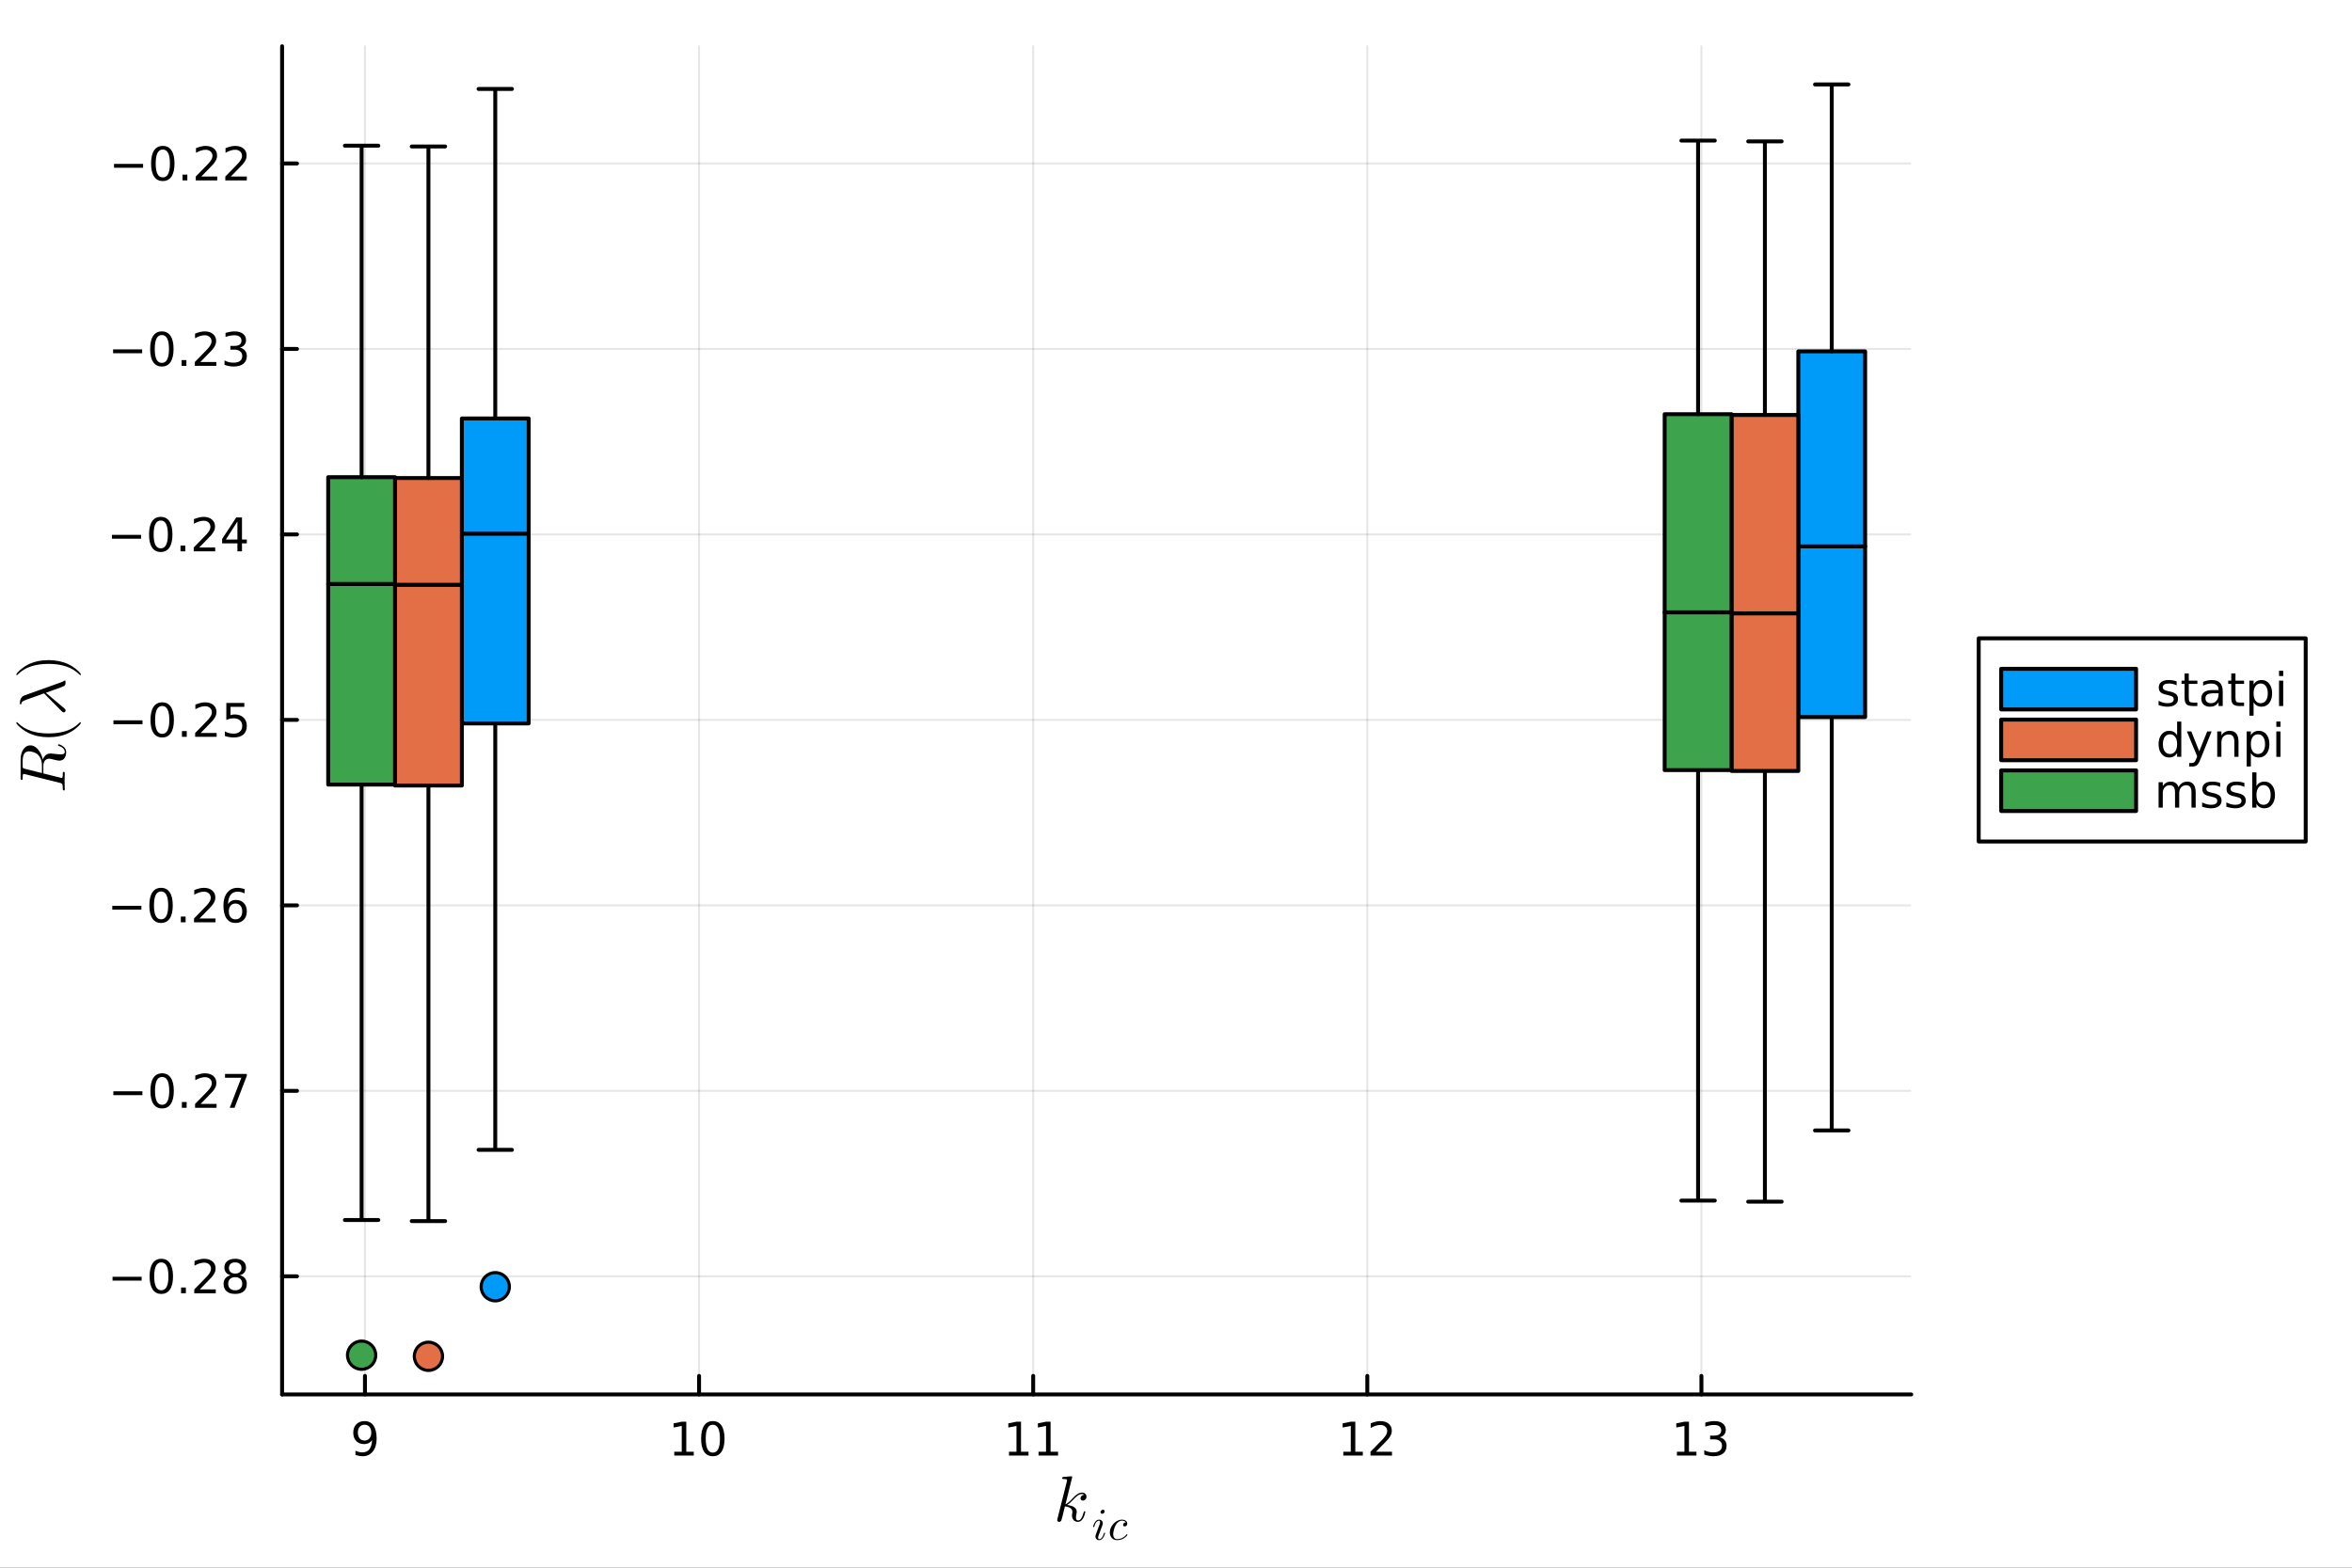 <?xml version="1.0" encoding="utf-8"?>
<svg xmlns="http://www.w3.org/2000/svg" xmlns:xlink="http://www.w3.org/1999/xlink" width="600" height="400" viewBox="0 0 2400 1600">
<rect x="0" y="0" width="2400" height="1600" fill="#333333" stroke="none"/>
<defs>
  <clipPath id="clip260">
    <rect x="0" y="0" width="2400" height="1600"/>
  </clipPath>
</defs>
<path clip-path="url(#clip260)" d="M0 1600 L2400 1600 L2400 0 L0 0  Z" fill="#ffffff" fill-rule="evenodd" fill-opacity="1"/>
<defs>
  <clipPath id="clip261">
    <rect x="480" y="0" width="1681" height="1600"/>
  </clipPath>
</defs>
<path clip-path="url(#clip260)" d="M287.852 1423.18 L1950.26 1423.18 L1950.26 47.244 L287.852 47.244  Z" fill="#ffffff" fill-rule="evenodd" fill-opacity="1"/>
<defs>
  <clipPath id="clip262">
    <rect x="287" y="47" width="1663" height="1377"/>
  </clipPath>
</defs>
<polyline clip-path="url(#clip262)" style="stroke:#000000; stroke-linecap:round; stroke-linejoin:round; stroke-width:2; stroke-opacity:0.1; fill:none" points="372.404,1423.18 372.404,47.244 "/>
<polyline clip-path="url(#clip262)" style="stroke:#000000; stroke-linecap:round; stroke-linejoin:round; stroke-width:2; stroke-opacity:0.1; fill:none" points="713.341,1423.18 713.341,47.244 "/>
<polyline clip-path="url(#clip262)" style="stroke:#000000; stroke-linecap:round; stroke-linejoin:round; stroke-width:2; stroke-opacity:0.1; fill:none" points="1054.28,1423.18 1054.28,47.244 "/>
<polyline clip-path="url(#clip262)" style="stroke:#000000; stroke-linecap:round; stroke-linejoin:round; stroke-width:2; stroke-opacity:0.1; fill:none" points="1395.21,1423.18 1395.21,47.244 "/>
<polyline clip-path="url(#clip262)" style="stroke:#000000; stroke-linecap:round; stroke-linejoin:round; stroke-width:2; stroke-opacity:0.1; fill:none" points="1736.15,1423.18 1736.15,47.244 "/>
<polyline clip-path="url(#clip260)" style="stroke:#000000; stroke-linecap:round; stroke-linejoin:round; stroke-width:4; stroke-opacity:1; fill:none" points="287.852,1423.18 1950.26,1423.18 "/>
<polyline clip-path="url(#clip260)" style="stroke:#000000; stroke-linecap:round; stroke-linejoin:round; stroke-width:4; stroke-opacity:1; fill:none" points="372.404,1423.18 372.404,1404.28 "/>
<polyline clip-path="url(#clip260)" style="stroke:#000000; stroke-linecap:round; stroke-linejoin:round; stroke-width:4; stroke-opacity:1; fill:none" points="713.341,1423.18 713.341,1404.28 "/>
<polyline clip-path="url(#clip260)" style="stroke:#000000; stroke-linecap:round; stroke-linejoin:round; stroke-width:4; stroke-opacity:1; fill:none" points="1054.28,1423.18 1054.28,1404.28 "/>
<polyline clip-path="url(#clip260)" style="stroke:#000000; stroke-linecap:round; stroke-linejoin:round; stroke-width:4; stroke-opacity:1; fill:none" points="1395.21,1423.18 1395.21,1404.28 "/>
<polyline clip-path="url(#clip260)" style="stroke:#000000; stroke-linecap:round; stroke-linejoin:round; stroke-width:4; stroke-opacity:1; fill:none" points="1736.15,1423.18 1736.15,1404.28 "/>
<path clip-path="url(#clip260)" d="M362.705 1484.86 L362.705 1480.6 Q364.465 1481.44 366.27 1481.88 Q368.076 1482.32 369.812 1482.32 Q374.441 1482.32 376.872 1479.21 Q379.326 1476.09 379.673 1469.75 Q378.33 1471.74 376.27 1472.8 Q374.21 1473.87 371.71 1473.87 Q366.525 1473.87 363.492 1470.74 Q360.483 1467.59 360.483 1462.15 Q360.483 1456.83 363.631 1453.61 Q366.779 1450.39 372.011 1450.39 Q378.006 1450.39 381.154 1455 Q384.326 1459.58 384.326 1468.33 Q384.326 1476.51 380.437 1481.39 Q376.571 1486.25 370.02 1486.25 Q368.261 1486.25 366.455 1485.9 Q364.65 1485.56 362.705 1484.86 M372.011 1470.21 Q375.159 1470.21 376.988 1468.06 Q378.84 1465.9 378.84 1462.15 Q378.84 1458.43 376.988 1456.27 Q375.159 1454.1 372.011 1454.1 Q368.863 1454.1 367.011 1456.27 Q365.182 1458.43 365.182 1462.15 Q365.182 1465.9 367.011 1468.06 Q368.863 1470.21 372.011 1470.21 Z" fill="#000000" fill-rule="nonzero" fill-opacity="1" /><path clip-path="url(#clip260)" d="M688.029 1481.64 L695.668 1481.64 L695.668 1455.28 L687.358 1456.95 L687.358 1452.69 L695.621 1451.02 L700.297 1451.02 L700.297 1481.64 L707.936 1481.64 L707.936 1485.58 L688.029 1485.58 L688.029 1481.64 Z" fill="#000000" fill-rule="nonzero" fill-opacity="1" /><path clip-path="url(#clip260)" d="M727.38 1454.1 Q723.769 1454.1 721.941 1457.66 Q720.135 1461.2 720.135 1468.33 Q720.135 1475.44 721.941 1479.01 Q723.769 1482.55 727.38 1482.55 Q731.015 1482.55 732.82 1479.01 Q734.649 1475.44 734.649 1468.33 Q734.649 1461.2 732.82 1457.66 Q731.015 1454.1 727.38 1454.1 M727.38 1450.39 Q733.191 1450.39 736.246 1455 Q739.325 1459.58 739.325 1468.33 Q739.325 1477.06 736.246 1481.67 Q733.191 1486.25 727.38 1486.25 Q721.57 1486.25 718.492 1481.67 Q715.436 1477.06 715.436 1468.33 Q715.436 1459.58 718.492 1455 Q721.57 1450.39 727.38 1450.39 Z" fill="#000000" fill-rule="nonzero" fill-opacity="1" /><path clip-path="url(#clip260)" d="M1029.58 1481.64 L1037.22 1481.64 L1037.22 1455.28 L1028.91 1456.95 L1028.91 1452.69 L1037.17 1451.02 L1041.85 1451.02 L1041.85 1481.64 L1049.49 1481.64 L1049.49 1485.58 L1029.58 1485.58 L1029.58 1481.64 Z" fill="#000000" fill-rule="nonzero" fill-opacity="1" /><path clip-path="url(#clip260)" d="M1059.74 1481.64 L1067.38 1481.64 L1067.38 1455.28 L1059.07 1456.95 L1059.07 1452.69 L1067.33 1451.02 L1072.01 1451.02 L1072.01 1481.64 L1079.65 1481.64 L1079.65 1485.58 L1059.74 1485.58 L1059.74 1481.64 Z" fill="#000000" fill-rule="nonzero" fill-opacity="1" /><path clip-path="url(#clip260)" d="M1370.7 1481.64 L1378.34 1481.64 L1378.34 1455.28 L1370.03 1456.95 L1370.03 1452.69 L1378.29 1451.02 L1382.97 1451.02 L1382.97 1481.64 L1390.61 1481.64 L1390.61 1485.58 L1370.7 1485.58 L1370.7 1481.64 Z" fill="#000000" fill-rule="nonzero" fill-opacity="1" /><path clip-path="url(#clip260)" d="M1404.08 1481.64 L1420.4 1481.64 L1420.4 1485.58 L1398.46 1485.58 L1398.46 1481.64 Q1401.12 1478.89 1405.7 1474.26 Q1410.31 1469.61 1411.49 1468.27 Q1413.73 1465.74 1414.61 1464.01 Q1415.52 1462.25 1415.52 1460.56 Q1415.52 1457.8 1413.57 1456.07 Q1411.65 1454.33 1408.55 1454.33 Q1406.35 1454.33 1403.9 1455.09 Q1401.46 1455.86 1398.69 1457.41 L1398.69 1452.69 Q1401.51 1451.55 1403.96 1450.97 Q1406.42 1450.39 1408.46 1450.39 Q1413.83 1450.39 1417.02 1453.08 Q1420.21 1455.77 1420.21 1460.26 Q1420.21 1462.39 1419.4 1464.31 Q1418.62 1466.2 1416.51 1468.8 Q1415.93 1469.47 1412.83 1472.69 Q1409.73 1475.88 1404.08 1481.64 Z" fill="#000000" fill-rule="nonzero" fill-opacity="1" /><path clip-path="url(#clip260)" d="M1711.16 1481.64 L1718.8 1481.64 L1718.8 1455.28 L1710.49 1456.95 L1710.49 1452.69 L1718.76 1451.02 L1723.43 1451.02 L1723.43 1481.64 L1731.07 1481.64 L1731.07 1485.58 L1711.16 1485.58 L1711.16 1481.64 Z" fill="#000000" fill-rule="nonzero" fill-opacity="1" /><path clip-path="url(#clip260)" d="M1754.68 1466.95 Q1758.04 1467.66 1759.91 1469.93 Q1761.81 1472.2 1761.81 1475.53 Q1761.81 1480.65 1758.29 1483.45 Q1754.77 1486.25 1748.29 1486.25 Q1746.12 1486.25 1743.8 1485.81 Q1741.51 1485.39 1739.06 1484.54 L1739.06 1480.02 Q1741 1481.16 1743.32 1481.74 Q1745.63 1482.32 1748.15 1482.32 Q1752.55 1482.32 1754.84 1480.58 Q1757.16 1478.84 1757.16 1475.53 Q1757.16 1472.48 1755.01 1470.77 Q1752.88 1469.03 1749.06 1469.03 L1745.03 1469.03 L1745.03 1465.19 L1749.24 1465.19 Q1752.69 1465.19 1754.52 1463.82 Q1756.35 1462.43 1756.35 1459.84 Q1756.35 1457.18 1754.45 1455.77 Q1752.58 1454.33 1749.06 1454.33 Q1747.14 1454.33 1744.94 1454.75 Q1742.74 1455.16 1740.1 1456.04 L1740.1 1451.88 Q1742.76 1451.14 1745.08 1450.77 Q1747.41 1450.39 1749.47 1450.39 Q1754.8 1450.39 1757.9 1452.83 Q1761 1455.23 1761 1459.35 Q1761 1462.22 1759.36 1464.21 Q1757.71 1466.18 1754.68 1466.95 Z" fill="#000000" fill-rule="nonzero" fill-opacity="1" /><path clip-path="url(#clip260)" d="M1108.67 1527.51 Q1108.67 1529.35 1107.54 1530.44 Q1106.45 1531.54 1105.06 1531.54 Q1103.84 1531.54 1103.19 1530.83 Q1102.55 1530.12 1102.55 1529.22 Q1102.55 1528.83 1102.71 1528.35 Q1102.87 1527.83 1103.23 1527.22 Q1103.61 1526.61 1104.42 1526.16 Q1105.22 1525.71 1106.32 1525.64 Q1106.09 1525.42 1106.03 1525.38 Q1105.55 1525 1104.64 1524.87 Q1104.51 1524.81 1104.06 1524.81 Q1101.84 1524.81 1099.59 1526.45 Q1097.36 1528.06 1094.63 1531.12 Q1091.18 1534.69 1088.96 1536.01 Q1098.72 1537.3 1098.72 1542.94 Q1098.72 1543.87 1098.46 1545 Q1097.94 1547.12 1097.94 1548.67 Q1097.94 1551.76 1100.04 1551.76 Q1102.07 1551.76 1103.36 1549.7 Q1104.68 1547.64 1105.77 1543.61 Q1105.93 1542.87 1106.09 1542.65 Q1106.25 1542.42 1106.7 1542.42 Q1107.51 1542.42 1107.51 1543.07 Q1106.77 1546.83 1105.13 1549.73 Q1103.03 1553.24 1099.91 1553.24 Q1097.3 1553.24 1095.56 1551.44 Q1093.85 1549.6 1093.85 1546.71 Q1093.85 1546 1094.11 1544.39 Q1094.31 1543.74 1094.31 1543 Q1094.31 1541.49 1093.47 1540.36 Q1092.63 1539.2 1091.28 1538.62 Q1089.93 1538.04 1088.8 1537.78 Q1087.7 1537.49 1086.64 1537.4 Q1083.42 1551.02 1082.97 1551.86 Q1082.68 1552.44 1082.03 1552.82 Q1081.39 1553.24 1080.71 1553.24 Q1080.07 1553.24 1079.43 1552.79 Q1078.81 1552.37 1078.81 1551.38 Q1078.81 1550.86 1079.07 1549.93 L1088.64 1511.92 L1088.83 1510.63 Q1088.83 1510.25 1088.67 1510.05 Q1088.54 1509.83 1087.77 1509.67 Q1087.03 1509.51 1085.55 1509.51 Q1084.93 1509.51 1084.64 1509.48 Q1084.39 1509.44 1084.16 1509.28 Q1083.93 1509.09 1083.93 1508.7 Q1083.93 1508.15 1084.16 1507.86 Q1084.42 1507.54 1084.61 1507.48 Q1084.8 1507.41 1085.19 1507.38 Q1085.74 1507.35 1087.57 1507.19 Q1089.41 1507 1090.99 1506.87 Q1092.57 1506.74 1093.24 1506.74 Q1093.63 1506.74 1093.82 1506.93 Q1094.05 1507.09 1094.08 1507.29 L1094.11 1507.45 L1087.25 1535.27 Q1090.09 1534.14 1094.56 1529.15 Q1099.75 1523.36 1104.19 1523.36 Q1106.29 1523.36 1107.48 1524.64 Q1108.67 1525.9 1108.67 1527.51 Z" fill="#000000" fill-rule="nonzero" fill-opacity="1" /><path clip-path="url(#clip260)" d="M1127.21 1542.52 Q1127.21 1543.51 1126.4 1544.25 Q1125.61 1544.98 1124.75 1544.98 Q1123.96 1544.98 1123.46 1544.5 Q1122.99 1544.01 1122.99 1543.31 Q1122.99 1542.38 1123.78 1541.62 Q1124.57 1540.85 1125.49 1540.85 Q1126.26 1540.85 1126.73 1541.32 Q1127.21 1541.8 1127.21 1542.52 M1127.61 1564.77 Q1127.61 1564.95 1127.41 1565.67 Q1127.21 1566.37 1126.71 1567.45 Q1126.24 1568.51 1125.58 1569.5 Q1124.93 1570.5 1123.85 1571.2 Q1122.79 1571.89 1121.57 1571.89 Q1119.93 1571.89 1118.84 1570.81 Q1117.78 1569.73 1117.78 1568.11 Q1117.78 1567.23 1118.84 1564.41 Q1121.91 1556.2 1122.02 1555.87 Q1122.54 1554.58 1122.54 1553.45 Q1122.54 1552.93 1122.43 1552.62 Q1122.32 1552.28 1122.09 1552.17 Q1121.86 1552.03 1121.73 1552.01 Q1121.62 1551.99 1121.39 1551.99 Q1120.06 1551.99 1118.82 1553.34 Q1117.58 1554.69 1116.72 1557.71 Q1116.54 1558.28 1116.43 1558.41 Q1116.32 1558.55 1115.98 1558.55 Q1115.42 1558.53 1115.42 1558.07 Q1115.42 1557.94 1115.57 1557.42 Q1115.73 1556.88 1116.03 1556.07 Q1116.32 1555.23 1116.84 1554.38 Q1117.36 1553.5 1117.99 1552.73 Q1118.64 1551.96 1119.56 1551.47 Q1120.49 1550.97 1121.53 1550.97 Q1123.22 1550.97 1124.25 1552.08 Q1125.31 1553.16 1125.31 1554.76 Q1125.31 1555.64 1124.7 1557.2 Q1123.96 1559.22 1123.69 1559.88 L1121.89 1564.72 Q1121.23 1566.48 1121.03 1567.02 Q1120.85 1567.54 1120.69 1568.17 Q1120.56 1568.78 1120.56 1569.35 Q1120.56 1570.14 1120.8 1570.5 Q1121.08 1570.86 1121.66 1570.86 Q1123.28 1570.86 1124.48 1569.26 Q1125.67 1567.63 1126.37 1565.15 Q1126.4 1565.09 1126.42 1564.97 Q1126.6 1564.41 1126.78 1564.34 Q1126.87 1564.32 1127.05 1564.32 Q1127.61 1564.32 1127.61 1564.77 Z" fill="#000000" fill-rule="nonzero" fill-opacity="1" /><path clip-path="url(#clip260)" d="M1150.26 1566.03 Q1150.44 1566.24 1150.44 1566.44 Q1150.44 1566.64 1149.99 1567.23 Q1149.56 1567.81 1148.64 1568.6 Q1147.71 1569.39 1146.52 1570.14 Q1145.32 1570.88 1143.57 1571.38 Q1141.81 1571.89 1139.96 1571.89 Q1136.51 1571.89 1134.48 1569.62 Q1132.47 1567.34 1132.47 1564.07 Q1132.47 1560.89 1134.26 1557.85 Q1136.04 1554.78 1138.92 1552.89 Q1141.81 1550.97 1144.85 1550.97 Q1147.26 1550.97 1148.77 1552.1 Q1150.28 1553.23 1150.28 1554.94 Q1150.28 1556.27 1149.52 1557.08 Q1148.75 1557.89 1147.71 1557.89 Q1146.99 1557.89 1146.5 1557.49 Q1146 1557.06 1146 1556.27 Q1146 1555.26 1146.84 1554.47 Q1147.15 1554.15 1147.51 1554.02 Q1147.89 1553.86 1148.12 1553.86 Q1148.35 1553.84 1148.86 1553.84 Q1148.39 1552.96 1147.26 1552.48 Q1146.16 1551.99 1144.9 1551.99 Q1143.03 1551.99 1141.24 1553.3 Q1139.46 1554.58 1138.38 1556.61 Q1137.3 1558.59 1136.6 1561.41 Q1135.9 1564.21 1135.9 1565.83 Q1135.9 1568.06 1136.94 1569.46 Q1137.98 1570.86 1140.05 1570.86 Q1140.46 1570.86 1140.88 1570.83 Q1141.33 1570.81 1142.46 1570.56 Q1143.61 1570.32 1144.63 1569.89 Q1145.64 1569.46 1146.93 1568.53 Q1148.23 1567.59 1149.27 1566.3 Q1149.63 1565.83 1149.88 1565.83 Q1150.08 1565.83 1150.26 1566.03 Z" fill="#000000" fill-rule="nonzero" fill-opacity="1" /><polyline clip-path="url(#clip262)" style="stroke:#000000; stroke-linecap:round; stroke-linejoin:round; stroke-width:2; stroke-opacity:0.1; fill:none" points="287.852,1302.63 1950.26,1302.63 "/>
<polyline clip-path="url(#clip262)" style="stroke:#000000; stroke-linecap:round; stroke-linejoin:round; stroke-width:2; stroke-opacity:0.1; fill:none" points="287.852,1113.33 1950.26,1113.33 "/>
<polyline clip-path="url(#clip262)" style="stroke:#000000; stroke-linecap:round; stroke-linejoin:round; stroke-width:2; stroke-opacity:0.1; fill:none" points="287.852,924.031 1950.26,924.031 "/>
<polyline clip-path="url(#clip262)" style="stroke:#000000; stroke-linecap:round; stroke-linejoin:round; stroke-width:2; stroke-opacity:0.1; fill:none" points="287.852,734.73 1950.26,734.73 "/>
<polyline clip-path="url(#clip262)" style="stroke:#000000; stroke-linecap:round; stroke-linejoin:round; stroke-width:2; stroke-opacity:0.1; fill:none" points="287.852,545.428 1950.26,545.428 "/>
<polyline clip-path="url(#clip262)" style="stroke:#000000; stroke-linecap:round; stroke-linejoin:round; stroke-width:2; stroke-opacity:0.1; fill:none" points="287.852,356.126 1950.26,356.126 "/>
<polyline clip-path="url(#clip262)" style="stroke:#000000; stroke-linecap:round; stroke-linejoin:round; stroke-width:2; stroke-opacity:0.1; fill:none" points="287.852,166.825 1950.26,166.825 "/>
<polyline clip-path="url(#clip260)" style="stroke:#000000; stroke-linecap:round; stroke-linejoin:round; stroke-width:4; stroke-opacity:1; fill:none" points="287.852,1423.18 287.852,47.244 "/>
<polyline clip-path="url(#clip260)" style="stroke:#000000; stroke-linecap:round; stroke-linejoin:round; stroke-width:4; stroke-opacity:1; fill:none" points="287.852,1302.63 303.066,1302.63 "/>
<polyline clip-path="url(#clip260)" style="stroke:#000000; stroke-linecap:round; stroke-linejoin:round; stroke-width:4; stroke-opacity:1; fill:none" points="287.852,1113.33 303.066,1113.33 "/>
<polyline clip-path="url(#clip260)" style="stroke:#000000; stroke-linecap:round; stroke-linejoin:round; stroke-width:4; stroke-opacity:1; fill:none" points="287.852,924.031 303.066,924.031 "/>
<polyline clip-path="url(#clip260)" style="stroke:#000000; stroke-linecap:round; stroke-linejoin:round; stroke-width:4; stroke-opacity:1; fill:none" points="287.852,734.73 303.066,734.73 "/>
<polyline clip-path="url(#clip260)" style="stroke:#000000; stroke-linecap:round; stroke-linejoin:round; stroke-width:4; stroke-opacity:1; fill:none" points="287.852,545.428 303.066,545.428 "/>
<polyline clip-path="url(#clip260)" style="stroke:#000000; stroke-linecap:round; stroke-linejoin:round; stroke-width:4; stroke-opacity:1; fill:none" points="287.852,356.126 303.066,356.126 "/>
<polyline clip-path="url(#clip260)" style="stroke:#000000; stroke-linecap:round; stroke-linejoin:round; stroke-width:4; stroke-opacity:1; fill:none" points="287.852,166.825 303.066,166.825 "/>
<path clip-path="url(#clip260)" d="M114.839 1303.09 L144.515 1303.09 L144.515 1307.02 L114.839 1307.02 L114.839 1303.09 Z" fill="#000000" fill-rule="nonzero" fill-opacity="1" /><path clip-path="url(#clip260)" d="M164.607 1288.43 Q160.996 1288.43 159.167 1292 Q157.362 1295.54 157.362 1302.67 Q157.362 1309.78 159.167 1313.34 Q160.996 1316.88 164.607 1316.88 Q168.241 1316.88 170.047 1313.34 Q171.876 1309.78 171.876 1302.67 Q171.876 1295.54 170.047 1292 Q168.241 1288.43 164.607 1288.43 M164.607 1284.73 Q170.417 1284.73 173.473 1289.34 Q176.551 1293.92 176.551 1302.67 Q176.551 1311.4 173.473 1316 Q170.417 1320.59 164.607 1320.59 Q158.797 1320.59 155.718 1316 Q152.663 1311.4 152.663 1302.67 Q152.663 1293.92 155.718 1289.34 Q158.797 1284.73 164.607 1284.73 Z" fill="#000000" fill-rule="nonzero" fill-opacity="1" /><path clip-path="url(#clip260)" d="M184.769 1314.04 L189.653 1314.04 L189.653 1319.91 L184.769 1319.91 L184.769 1314.04 Z" fill="#000000" fill-rule="nonzero" fill-opacity="1" /><path clip-path="url(#clip260)" d="M203.866 1315.98 L220.186 1315.98 L220.186 1319.91 L198.241 1319.91 L198.241 1315.98 Q200.903 1313.23 205.487 1308.6 Q210.093 1303.94 211.274 1302.6 Q213.519 1300.08 214.399 1298.34 Q215.301 1296.58 215.301 1294.89 Q215.301 1292.14 213.357 1290.4 Q211.436 1288.66 208.334 1288.66 Q206.135 1288.66 203.681 1289.43 Q201.25 1290.19 198.473 1291.74 L198.473 1287.02 Q201.297 1285.89 203.75 1285.31 Q206.204 1284.73 208.241 1284.73 Q213.611 1284.73 216.806 1287.41 Q220 1290.1 220 1294.59 Q220 1296.72 219.19 1298.64 Q218.403 1300.54 216.297 1303.13 Q215.718 1303.8 212.616 1307.02 Q209.514 1310.22 203.866 1315.98 Z" fill="#000000" fill-rule="nonzero" fill-opacity="1" /><path clip-path="url(#clip260)" d="M240 1303.5 Q236.667 1303.5 234.746 1305.29 Q232.847 1307.07 232.847 1310.19 Q232.847 1313.32 234.746 1315.1 Q236.667 1316.88 240 1316.88 Q243.334 1316.88 245.255 1315.1 Q247.176 1313.29 247.176 1310.19 Q247.176 1307.07 245.255 1305.29 Q243.357 1303.5 240 1303.5 M235.324 1301.51 Q232.315 1300.77 230.625 1298.71 Q228.959 1296.65 228.959 1293.69 Q228.959 1289.54 231.898 1287.14 Q234.861 1284.73 240 1284.73 Q245.162 1284.73 248.102 1287.14 Q251.042 1289.54 251.042 1293.69 Q251.042 1296.65 249.352 1298.71 Q247.685 1300.77 244.699 1301.51 Q248.079 1302.3 249.954 1304.59 Q251.852 1306.88 251.852 1310.19 Q251.852 1315.22 248.773 1317.9 Q245.718 1320.59 240 1320.59 Q234.283 1320.59 231.204 1317.9 Q228.148 1315.22 228.148 1310.19 Q228.148 1306.88 230.047 1304.59 Q231.945 1302.3 235.324 1301.51 M233.611 1294.13 Q233.611 1296.81 235.278 1298.32 Q236.968 1299.82 240 1299.82 Q243.009 1299.82 244.699 1298.32 Q246.412 1296.81 246.412 1294.13 Q246.412 1291.44 244.699 1289.94 Q243.009 1288.43 240 1288.43 Q236.968 1288.43 235.278 1289.94 Q233.611 1291.44 233.611 1294.13 Z" fill="#000000" fill-rule="nonzero" fill-opacity="1" /><path clip-path="url(#clip260)" d="M115.649 1113.78 L145.325 1113.78 L145.325 1117.72 L115.649 1117.72 L115.649 1113.78 Z" fill="#000000" fill-rule="nonzero" fill-opacity="1" /><path clip-path="url(#clip260)" d="M165.417 1099.13 Q161.806 1099.13 159.978 1102.7 Q158.172 1106.24 158.172 1113.37 Q158.172 1120.47 159.978 1124.04 Q161.806 1127.58 165.417 1127.58 Q169.052 1127.58 170.857 1124.04 Q172.686 1120.47 172.686 1113.37 Q172.686 1106.24 170.857 1102.7 Q169.052 1099.13 165.417 1099.13 M165.417 1095.43 Q171.227 1095.43 174.283 1100.03 Q177.362 1104.62 177.362 1113.37 Q177.362 1122.09 174.283 1126.7 Q171.227 1131.28 165.417 1131.28 Q159.607 1131.28 156.528 1126.7 Q153.473 1122.09 153.473 1113.37 Q153.473 1104.62 156.528 1100.03 Q159.607 1095.43 165.417 1095.43 Z" fill="#000000" fill-rule="nonzero" fill-opacity="1" /><path clip-path="url(#clip260)" d="M185.579 1124.73 L190.463 1124.73 L190.463 1130.61 L185.579 1130.61 L185.579 1124.73 Z" fill="#000000" fill-rule="nonzero" fill-opacity="1" /><path clip-path="url(#clip260)" d="M204.676 1126.68 L220.996 1126.68 L220.996 1130.61 L199.051 1130.61 L199.051 1126.68 Q201.713 1123.92 206.297 1119.29 Q210.903 1114.64 212.084 1113.3 Q214.329 1110.78 215.209 1109.04 Q216.111 1107.28 216.111 1105.59 Q216.111 1102.84 214.167 1101.1 Q212.246 1099.36 209.144 1099.36 Q206.945 1099.36 204.491 1100.13 Q202.061 1100.89 199.283 1102.44 L199.283 1097.72 Q202.107 1096.59 204.561 1096.01 Q207.014 1095.43 209.051 1095.43 Q214.422 1095.43 217.616 1098.11 Q220.811 1100.8 220.811 1105.29 Q220.811 1107.42 220 1109.34 Q219.213 1111.24 217.107 1113.83 Q216.528 1114.5 213.426 1117.72 Q210.324 1120.91 204.676 1126.68 Z" fill="#000000" fill-rule="nonzero" fill-opacity="1" /><path clip-path="url(#clip260)" d="M229.63 1096.05 L251.852 1096.05 L251.852 1098.04 L239.306 1130.61 L234.422 1130.61 L246.227 1099.99 L229.63 1099.99 L229.63 1096.05 Z" fill="#000000" fill-rule="nonzero" fill-opacity="1" /><path clip-path="url(#clip260)" d="M114.584 924.483 L144.26 924.483 L144.26 928.418 L114.584 928.418 L114.584 924.483 Z" fill="#000000" fill-rule="nonzero" fill-opacity="1" /><path clip-path="url(#clip260)" d="M164.352 909.83 Q160.741 909.83 158.913 913.395 Q157.107 916.937 157.107 924.066 Q157.107 931.173 158.913 934.737 Q160.741 938.279 164.352 938.279 Q167.987 938.279 169.792 934.737 Q171.621 931.173 171.621 924.066 Q171.621 916.937 169.792 913.395 Q167.987 909.83 164.352 909.83 M164.352 906.126 Q170.163 906.126 173.218 910.733 Q176.297 915.316 176.297 924.066 Q176.297 932.793 173.218 937.399 Q170.163 941.983 164.352 941.983 Q158.542 941.983 155.464 937.399 Q152.408 932.793 152.408 924.066 Q152.408 915.316 155.464 910.733 Q158.542 906.126 164.352 906.126 Z" fill="#000000" fill-rule="nonzero" fill-opacity="1" /><path clip-path="url(#clip260)" d="M184.514 935.432 L189.399 935.432 L189.399 941.311 L184.514 941.311 L184.514 935.432 Z" fill="#000000" fill-rule="nonzero" fill-opacity="1" /><path clip-path="url(#clip260)" d="M203.612 937.376 L219.931 937.376 L219.931 941.311 L197.987 941.311 L197.987 937.376 Q200.649 934.622 205.232 929.992 Q209.838 925.339 211.019 923.997 Q213.264 921.474 214.144 919.738 Q215.047 917.978 215.047 916.288 Q215.047 913.534 213.102 911.798 Q211.181 910.062 208.079 910.062 Q205.88 910.062 203.426 910.826 Q200.996 911.589 198.218 913.14 L198.218 908.418 Q201.042 907.284 203.496 906.705 Q205.949 906.126 207.987 906.126 Q213.357 906.126 216.551 908.812 Q219.746 911.497 219.746 915.988 Q219.746 918.117 218.936 920.038 Q218.148 921.937 216.042 924.529 Q215.463 925.2 212.361 928.418 Q209.26 931.612 203.612 937.376 Z" fill="#000000" fill-rule="nonzero" fill-opacity="1" /><path clip-path="url(#clip260)" d="M240.324 922.168 Q237.176 922.168 235.324 924.321 Q233.496 926.474 233.496 930.224 Q233.496 933.95 235.324 936.126 Q237.176 938.279 240.324 938.279 Q243.472 938.279 245.301 936.126 Q247.153 933.95 247.153 930.224 Q247.153 926.474 245.301 924.321 Q243.472 922.168 240.324 922.168 M249.607 907.515 L249.607 911.775 Q247.847 910.941 246.042 910.501 Q244.259 910.062 242.5 910.062 Q237.871 910.062 235.417 913.187 Q232.986 916.312 232.639 922.631 Q234.005 920.617 236.065 919.552 Q238.125 918.464 240.602 918.464 Q245.81 918.464 248.82 921.636 Q251.852 924.784 251.852 930.224 Q251.852 935.548 248.704 938.765 Q245.556 941.983 240.324 941.983 Q234.329 941.983 231.158 937.399 Q227.986 932.793 227.986 924.066 Q227.986 915.872 231.875 911.011 Q235.764 906.126 242.315 906.126 Q244.074 906.126 245.857 906.474 Q247.662 906.821 249.607 907.515 Z" fill="#000000" fill-rule="nonzero" fill-opacity="1" /><path clip-path="url(#clip260)" d="M115.742 735.181 L145.417 735.181 L145.417 739.116 L115.742 739.116 L115.742 735.181 Z" fill="#000000" fill-rule="nonzero" fill-opacity="1" /><path clip-path="url(#clip260)" d="M165.51 720.528 Q161.899 720.528 160.07 724.093 Q158.265 727.635 158.265 734.765 Q158.265 741.871 160.07 745.436 Q161.899 748.977 165.51 748.977 Q169.144 748.977 170.95 745.436 Q172.778 741.871 172.778 734.765 Q172.778 727.635 170.95 724.093 Q169.144 720.528 165.51 720.528 M165.51 716.825 Q171.32 716.825 174.376 721.431 Q177.454 726.015 177.454 734.765 Q177.454 743.491 174.376 748.098 Q171.32 752.681 165.51 752.681 Q159.7 752.681 156.621 748.098 Q153.566 743.491 153.566 734.765 Q153.566 726.015 156.621 721.431 Q159.7 716.825 165.51 716.825 Z" fill="#000000" fill-rule="nonzero" fill-opacity="1" /><path clip-path="url(#clip260)" d="M185.672 746.13 L190.556 746.13 L190.556 752.01 L185.672 752.01 L185.672 746.13 Z" fill="#000000" fill-rule="nonzero" fill-opacity="1" /><path clip-path="url(#clip260)" d="M204.769 748.075 L221.088 748.075 L221.088 752.01 L199.144 752.01 L199.144 748.075 Q201.806 745.32 206.389 740.69 Q210.996 736.038 212.176 734.695 Q214.422 732.172 215.301 730.436 Q216.204 728.677 216.204 726.987 Q216.204 724.232 214.26 722.496 Q212.338 720.76 209.237 720.76 Q207.037 720.76 204.584 721.524 Q202.153 722.288 199.375 723.839 L199.375 719.116 Q202.2 717.982 204.653 717.403 Q207.107 716.825 209.144 716.825 Q214.514 716.825 217.709 719.51 Q220.903 722.195 220.903 726.686 Q220.903 728.815 220.093 730.737 Q219.306 732.635 217.199 735.227 Q216.621 735.899 213.519 739.116 Q210.417 742.311 204.769 748.075 Z" fill="#000000" fill-rule="nonzero" fill-opacity="1" /><path clip-path="url(#clip260)" d="M230.949 717.45 L249.306 717.45 L249.306 721.385 L235.232 721.385 L235.232 729.857 Q236.25 729.51 237.269 729.348 Q238.287 729.163 239.306 729.163 Q245.093 729.163 248.472 732.334 Q251.852 735.505 251.852 740.922 Q251.852 746.501 248.38 749.602 Q244.908 752.681 238.588 752.681 Q236.412 752.681 234.144 752.311 Q231.898 751.94 229.491 751.2 L229.491 746.501 Q231.574 747.635 233.797 748.19 Q236.019 748.746 238.496 748.746 Q242.5 748.746 244.838 746.639 Q247.176 744.533 247.176 740.922 Q247.176 737.311 244.838 735.204 Q242.5 733.098 238.496 733.098 Q236.621 733.098 234.746 733.515 Q232.894 733.931 230.949 734.811 L230.949 717.45 Z" fill="#000000" fill-rule="nonzero" fill-opacity="1" /><path clip-path="url(#clip260)" d="M114.26 545.879 L143.936 545.879 L143.936 549.815 L114.26 549.815 L114.26 545.879 Z" fill="#000000" fill-rule="nonzero" fill-opacity="1" /><path clip-path="url(#clip260)" d="M164.028 531.227 Q160.417 531.227 158.589 534.792 Q156.783 538.333 156.783 545.463 Q156.783 552.569 158.589 556.134 Q160.417 559.676 164.028 559.676 Q167.663 559.676 169.468 556.134 Q171.297 552.569 171.297 545.463 Q171.297 538.333 169.468 534.792 Q167.663 531.227 164.028 531.227 M164.028 527.523 Q169.839 527.523 172.894 532.13 Q175.973 536.713 175.973 545.463 Q175.973 554.19 172.894 558.796 Q169.839 563.379 164.028 563.379 Q158.218 563.379 155.14 558.796 Q152.084 554.19 152.084 545.463 Q152.084 536.713 155.14 532.13 Q158.218 527.523 164.028 527.523 Z" fill="#000000" fill-rule="nonzero" fill-opacity="1" /><path clip-path="url(#clip260)" d="M184.19 556.829 L189.075 556.829 L189.075 562.708 L184.19 562.708 L184.19 556.829 Z" fill="#000000" fill-rule="nonzero" fill-opacity="1" /><path clip-path="url(#clip260)" d="M203.287 558.773 L219.607 558.773 L219.607 562.708 L197.662 562.708 L197.662 558.773 Q200.325 556.018 204.908 551.389 Q209.514 546.736 210.695 545.393 Q212.94 542.87 213.82 541.134 Q214.723 539.375 214.723 537.685 Q214.723 534.93 212.778 533.194 Q210.857 531.458 207.755 531.458 Q205.556 531.458 203.102 532.222 Q200.672 532.986 197.894 534.537 L197.894 529.815 Q200.718 528.681 203.172 528.102 Q205.625 527.523 207.662 527.523 Q213.033 527.523 216.227 530.208 Q219.422 532.893 219.422 537.384 Q219.422 539.514 218.611 541.435 Q217.824 543.333 215.718 545.926 Q215.139 546.597 212.037 549.815 Q208.936 553.009 203.287 558.773 Z" fill="#000000" fill-rule="nonzero" fill-opacity="1" /><path clip-path="url(#clip260)" d="M242.269 532.222 L230.463 550.671 L242.269 550.671 L242.269 532.222 M241.042 528.148 L246.921 528.148 L246.921 550.671 L251.852 550.671 L251.852 554.56 L246.921 554.56 L246.921 562.708 L242.269 562.708 L242.269 554.56 L226.667 554.56 L226.667 550.046 L241.042 528.148 Z" fill="#000000" fill-rule="nonzero" fill-opacity="1" /><path clip-path="url(#clip260)" d="M115.394 356.578 L145.07 356.578 L145.07 360.513 L115.394 360.513 L115.394 356.578 Z" fill="#000000" fill-rule="nonzero" fill-opacity="1" /><path clip-path="url(#clip260)" d="M165.163 341.925 Q161.552 341.925 159.723 345.49 Q157.917 349.032 157.917 356.161 Q157.917 363.268 159.723 366.832 Q161.552 370.374 165.163 370.374 Q168.797 370.374 170.602 366.832 Q172.431 363.268 172.431 356.161 Q172.431 349.032 170.602 345.49 Q168.797 341.925 165.163 341.925 M165.163 338.221 Q170.973 338.221 174.028 342.828 Q177.107 347.411 177.107 356.161 Q177.107 364.888 174.028 369.494 Q170.973 374.078 165.163 374.078 Q159.353 374.078 156.274 369.494 Q153.218 364.888 153.218 356.161 Q153.218 347.411 156.274 342.828 Q159.353 338.221 165.163 338.221 Z" fill="#000000" fill-rule="nonzero" fill-opacity="1" /><path clip-path="url(#clip260)" d="M185.325 367.527 L190.209 367.527 L190.209 373.406 L185.325 373.406 L185.325 367.527 Z" fill="#000000" fill-rule="nonzero" fill-opacity="1" /><path clip-path="url(#clip260)" d="M204.422 369.471 L220.741 369.471 L220.741 373.406 L198.797 373.406 L198.797 369.471 Q201.459 366.717 206.042 362.087 Q210.649 357.434 211.829 356.092 Q214.074 353.569 214.954 351.832 Q215.857 350.073 215.857 348.383 Q215.857 345.629 213.912 343.893 Q211.991 342.157 208.889 342.157 Q206.69 342.157 204.237 342.92 Q201.806 343.684 199.028 345.235 L199.028 340.513 Q201.852 339.379 204.306 338.8 Q206.76 338.221 208.797 338.221 Q214.167 338.221 217.361 340.907 Q220.556 343.592 220.556 348.082 Q220.556 350.212 219.746 352.133 Q218.959 354.032 216.852 356.624 Q216.273 357.295 213.172 360.513 Q210.07 363.707 204.422 369.471 Z" fill="#000000" fill-rule="nonzero" fill-opacity="1" /><path clip-path="url(#clip260)" d="M244.722 354.772 Q248.079 355.49 249.954 357.758 Q251.852 360.027 251.852 363.36 Q251.852 368.476 248.334 371.277 Q244.815 374.078 238.334 374.078 Q236.158 374.078 233.843 373.638 Q231.551 373.221 229.098 372.365 L229.098 367.851 Q231.042 368.985 233.357 369.564 Q235.672 370.143 238.195 370.143 Q242.593 370.143 244.884 368.406 Q247.199 366.67 247.199 363.36 Q247.199 360.305 245.046 358.592 Q242.917 356.856 239.097 356.856 L235.07 356.856 L235.07 353.013 L239.283 353.013 Q242.732 353.013 244.56 351.647 Q246.389 350.258 246.389 347.666 Q246.389 345.004 244.491 343.592 Q242.616 342.157 239.097 342.157 Q237.176 342.157 234.977 342.573 Q232.778 342.99 230.139 343.87 L230.139 339.703 Q232.801 338.962 235.116 338.592 Q237.454 338.221 239.514 338.221 Q244.838 338.221 247.94 340.652 Q251.042 343.059 251.042 347.18 Q251.042 350.05 249.398 352.041 Q247.755 354.008 244.722 354.772 Z" fill="#000000" fill-rule="nonzero" fill-opacity="1" /><path clip-path="url(#clip260)" d="M116.343 167.276 L146.019 167.276 L146.019 171.211 L116.343 171.211 L116.343 167.276 Z" fill="#000000" fill-rule="nonzero" fill-opacity="1" /><path clip-path="url(#clip260)" d="M166.112 152.623 Q162.501 152.623 160.672 156.188 Q158.866 159.73 158.866 166.859 Q158.866 173.966 160.672 177.531 Q162.501 181.072 166.112 181.072 Q169.746 181.072 171.552 177.531 Q173.38 173.966 173.38 166.859 Q173.38 159.73 171.552 156.188 Q169.746 152.623 166.112 152.623 M166.112 148.92 Q171.922 148.92 174.977 153.526 Q178.056 158.11 178.056 166.859 Q178.056 175.586 174.977 180.193 Q171.922 184.776 166.112 184.776 Q160.302 184.776 157.223 180.193 Q154.167 175.586 154.167 166.859 Q154.167 158.11 157.223 153.526 Q160.302 148.92 166.112 148.92 Z" fill="#000000" fill-rule="nonzero" fill-opacity="1" /><path clip-path="url(#clip260)" d="M186.274 178.225 L191.158 178.225 L191.158 184.105 L186.274 184.105 L186.274 178.225 Z" fill="#000000" fill-rule="nonzero" fill-opacity="1" /><path clip-path="url(#clip260)" d="M205.371 180.17 L221.69 180.17 L221.69 184.105 L199.746 184.105 L199.746 180.17 Q202.408 177.415 206.991 172.785 Q211.598 168.133 212.778 166.79 Q215.024 164.267 215.903 162.531 Q216.806 160.772 216.806 159.082 Q216.806 156.327 214.861 154.591 Q212.94 152.855 209.838 152.855 Q207.639 152.855 205.186 153.619 Q202.755 154.383 199.977 155.934 L199.977 151.211 Q202.801 150.077 205.255 149.498 Q207.709 148.92 209.746 148.92 Q215.116 148.92 218.311 151.605 Q221.505 154.29 221.505 158.781 Q221.505 160.91 220.695 162.832 Q219.908 164.73 217.801 167.322 Q217.223 167.994 214.121 171.211 Q211.019 174.406 205.371 180.17 Z" fill="#000000" fill-rule="nonzero" fill-opacity="1" /><path clip-path="url(#clip260)" d="M235.533 180.17 L251.852 180.17 L251.852 184.105 L229.908 184.105 L229.908 180.17 Q232.57 177.415 237.153 172.785 Q241.759 168.133 242.94 166.79 Q245.185 164.267 246.065 162.531 Q246.968 160.772 246.968 159.082 Q246.968 156.327 245.023 154.591 Q243.102 152.855 240 152.855 Q237.801 152.855 235.347 153.619 Q232.917 154.383 230.139 155.934 L230.139 151.211 Q232.963 150.077 235.417 149.498 Q237.871 148.92 239.908 148.92 Q245.278 148.92 248.472 151.605 Q251.667 154.29 251.667 158.781 Q251.667 160.91 250.857 162.832 Q250.07 164.73 247.963 167.322 Q247.384 167.994 244.283 171.211 Q241.181 174.406 235.533 180.17 Z" fill="#000000" fill-rule="nonzero" fill-opacity="1" /><path clip-path="url(#clip260)" d="M29.595 766.825 Q28.532 766.825 27.663 767.115 Q26.761 767.372 26.149 767.791 Q25.505 768.178 25.022 768.918 Q24.506 769.659 24.184 770.271 Q23.862 770.883 23.669 771.913 Q23.444 772.944 23.347 773.62 Q23.218 774.297 23.154 775.456 Q23.089 776.615 23.089 777.195 Q23.089 777.743 23.089 778.838 Q23.089 782.284 23.154 782.863 Q23.282 783.733 23.798 784.055 Q24.281 784.377 25.601 784.699 L42.799 788.983 L42.799 781.607 Q42.799 777.582 41.672 774.812 Q40.545 772.042 38.967 770.464 Q37.228 768.725 34.426 767.791 Q31.624 766.825 29.595 766.825 M59.965 759.643 Q60.319 759.643 61.124 759.933 Q61.929 760.19 63.057 760.835 Q64.152 761.479 65.15 762.348 Q66.148 763.218 66.825 764.603 Q67.533 765.988 67.533 767.566 Q67.533 767.952 67.501 768.339 Q67.501 768.725 67.34 769.691 Q67.211 770.625 66.954 771.398 Q66.728 772.171 66.181 773.137 Q65.665 774.103 64.957 774.78 Q64.216 775.424 63.057 775.875 Q61.865 776.326 60.416 776.326 Q59.128 776.326 54.812 775.263 Q51.141 774.329 50.239 774.329 Q49.24 774.329 48.306 774.651 Q47.373 774.941 46.406 775.682 Q45.44 776.39 44.86 777.904 Q44.248 779.417 44.248 781.543 L44.248 789.369 L61.736 793.749 Q61.769 793.749 62.219 793.846 Q62.638 793.942 62.864 793.942 Q63.282 793.942 63.54 793.685 Q63.797 793.395 63.926 792.686 Q64.023 791.978 64.055 791.43 Q64.055 790.85 64.055 789.659 Q64.055 788.177 64.313 787.92 Q64.474 787.791 64.764 787.791 Q65.215 787.791 65.537 787.92 Q65.826 788.016 65.923 788.274 Q66.02 788.499 66.052 788.66 Q66.084 788.822 66.084 789.111 L65.891 797.485 L66.084 805.794 Q66.084 806.728 65.343 806.728 Q64.699 806.728 64.442 806.503 Q64.152 806.277 64.12 805.987 Q64.055 805.697 64.055 804.957 Q64.055 803.346 63.959 802.38 Q63.862 801.414 63.733 800.802 Q63.572 800.158 63.121 799.836 Q62.67 799.482 62.284 799.321 Q61.865 799.16 60.931 798.934 L25.505 790.11 Q24.442 789.852 24.281 789.852 Q23.669 789.852 23.508 790.239 Q23.315 790.593 23.218 791.623 L23.089 794.135 Q23.089 794.908 23.057 795.23 Q23.025 795.52 22.864 795.746 Q22.703 795.971 22.349 795.971 Q21.447 795.971 21.253 795.585 Q21.028 795.198 21.028 794.071 L21.028 775.263 Q21.028 768.854 23.83 764.796 Q26.632 760.706 30.915 760.706 Q32.848 760.706 34.651 761.575 Q36.455 762.445 37.872 763.894 Q39.289 765.311 40.48 767.211 Q41.64 769.112 42.445 771.14 Q43.218 773.137 43.669 775.198 Q43.991 774.297 44.474 773.459 Q44.957 772.59 45.859 771.495 Q46.761 770.368 48.21 769.691 Q49.659 769.015 51.43 769.015 Q52.687 769.015 54.554 769.273 Q59.868 769.917 62.058 769.917 Q64.152 769.917 65.118 769.369 Q66.084 768.822 66.084 767.276 Q66.084 765.762 64.731 764.087 Q63.347 762.38 60.094 761.285 Q59.16 761.028 59.16 760.416 Q59.16 760.384 59.16 760.352 Q59.16 760.287 59.224 760.158 Q59.257 760.029 59.353 759.933 Q59.417 759.804 59.578 759.74 Q59.739 759.643 59.965 759.643 Z" fill="#000000" fill-rule="nonzero" fill-opacity="1" /><path clip-path="url(#clip260)" d="M49.595 752.406 Q38.452 752.406 29.466 748.251 Q25.698 746.48 22.542 744 Q19.386 741.52 18.001 739.878 Q16.616 738.235 16.616 737.784 Q16.616 737.14 17.26 737.108 Q17.582 737.108 18.387 737.977 Q29.208 748.605 49.595 748.573 Q70.045 748.573 80.448 738.235 Q81.575 737.108 81.929 737.108 Q82.573 737.108 82.573 737.784 Q82.573 738.235 81.253 739.813 Q79.933 741.391 76.905 743.839 Q73.878 746.287 70.174 748.058 Q61.189 752.406 49.595 752.406 Z" fill="#000000" fill-rule="nonzero" fill-opacity="1" /><path clip-path="url(#clip260)" d="M66.148 694.454 Q66.76 694.454 66.825 695.162 L66.825 696.612 Q66.825 698.093 66.599 698.737 Q66.374 699.381 65.343 700.122 Q64.699 700.573 61.704 701.7 Q58.677 702.795 54.103 704.405 Q49.53 705.983 46.825 707.046 L65.569 722.924 Q66.954 724.019 66.954 725.114 Q66.954 725.919 66.406 726.499 Q65.859 727.078 65.021 727.078 Q64.409 727.078 64.055 726.853 Q63.701 726.595 62.992 725.919 L44.925 707.69 L26.986 714.099 Q23.669 715.323 22.832 716.032 Q21.994 716.708 21.704 718.383 Q21.543 718.995 21.028 718.995 Q20.32 718.995 20.32 717.803 Q20.32 711.426 24.989 709.752 L62.509 696.289 Q64.667 695.549 65.569 694.776 Q65.987 694.454 66.148 694.454 Z" fill="#000000" fill-rule="nonzero" fill-opacity="1" /><path clip-path="url(#clip260)" d="M81.929 689.023 Q81.607 689.023 80.802 688.186 Q69.981 677.558 49.595 677.558 Q29.144 677.558 18.806 687.767 Q17.614 689.023 17.26 689.023 Q16.616 689.023 16.616 688.379 Q16.616 687.928 17.936 686.35 Q19.257 684.74 22.284 682.325 Q25.311 679.877 29.015 678.073 Q38.001 673.726 49.595 673.726 Q60.738 673.726 69.723 677.88 Q73.491 679.651 76.648 682.131 Q79.804 684.611 81.189 686.254 Q82.573 687.896 82.573 688.379 Q82.573 689.023 81.929 689.023 Z" fill="#000000" fill-rule="nonzero" fill-opacity="1" /><path clip-path="url(#clip262)" d="M505.37 1173.54 L488.323 1173.54 L522.417 1173.54 L505.37 1173.54 L505.37 738.338 L505.37 1173.54  Z" fill="#009af9" fill-rule="evenodd" fill-opacity="1"/>
<polyline clip-path="url(#clip262)" style="stroke:#000000; stroke-linecap:round; stroke-linejoin:round; stroke-width:4; stroke-opacity:1; fill:none" points="505.37,1173.54 488.323,1173.54 522.417,1173.54 505.37,1173.54 505.37,738.338 505.37,1173.54 "/>
<path clip-path="url(#clip262)" d="M539.463 738.338 L539.463 544.556 L471.276 544.556 L471.276 738.338 L539.463 738.338 L539.463 544.556 L539.463 738.338  Z" fill="#009af9" fill-rule="evenodd" fill-opacity="1"/>
<polyline clip-path="url(#clip262)" style="stroke:#000000; stroke-linecap:round; stroke-linejoin:round; stroke-width:4; stroke-opacity:1; fill:none" points="539.463,738.338 539.463,544.556 471.276,544.556 471.276,738.338 539.463,738.338 539.463,544.556 539.463,738.338 "/>
<path clip-path="url(#clip262)" d="M539.463 427.091 L471.276 427.091 L471.276 544.556 L539.463 544.556 L539.463 427.091 L505.37 427.091 L539.463 427.091  Z" fill="#009af9" fill-rule="evenodd" fill-opacity="1"/>
<polyline clip-path="url(#clip262)" style="stroke:#000000; stroke-linecap:round; stroke-linejoin:round; stroke-width:4; stroke-opacity:1; fill:none" points="539.463,427.091 471.276,427.091 471.276,544.556 539.463,544.556 539.463,427.091 505.37,427.091 539.463,427.091 "/>
<path clip-path="url(#clip262)" d="M505.37 90.782 L488.323 90.782 L522.417 90.782 L505.37 90.782 L505.37 427.091 L505.37 90.782  Z" fill="#009af9" fill-rule="evenodd" fill-opacity="1"/>
<polyline clip-path="url(#clip262)" style="stroke:#000000; stroke-linecap:round; stroke-linejoin:round; stroke-width:4; stroke-opacity:1; fill:none" points="505.37,90.782 488.323,90.782 522.417,90.782 505.37,90.782 505.37,427.091 505.37,90.782 "/>
<path clip-path="url(#clip262)" d="M1869.12 1153.74 L1852.07 1153.74 L1886.16 1153.74 L1869.12 1153.74 L1869.12 731.868 L1869.12 1153.74  Z" fill="#009af9" fill-rule="evenodd" fill-opacity="1"/>
<polyline clip-path="url(#clip262)" style="stroke:#000000; stroke-linecap:round; stroke-linejoin:round; stroke-width:4; stroke-opacity:1; fill:none" points="1869.12,1153.74 1852.07,1153.74 1886.16,1153.74 1869.12,1153.74 1869.12,731.868 1869.12,1153.74 "/>
<path clip-path="url(#clip262)" d="M1903.21 731.868 L1903.21 557.625 L1835.02 557.625 L1835.02 731.868 L1903.21 731.868 L1903.21 557.625 L1903.21 731.868  Z" fill="#009af9" fill-rule="evenodd" fill-opacity="1"/>
<polyline clip-path="url(#clip262)" style="stroke:#000000; stroke-linecap:round; stroke-linejoin:round; stroke-width:4; stroke-opacity:1; fill:none" points="1903.21,731.868 1903.21,557.625 1835.02,557.625 1835.02,731.868 1903.21,731.868 1903.21,557.625 1903.21,731.868 "/>
<path clip-path="url(#clip262)" d="M1903.21 358.61 L1835.02 358.61 L1835.02 557.625 L1903.21 557.625 L1903.21 358.61 L1869.12 358.61 L1903.21 358.61  Z" fill="#009af9" fill-rule="evenodd" fill-opacity="1"/>
<polyline clip-path="url(#clip262)" style="stroke:#000000; stroke-linecap:round; stroke-linejoin:round; stroke-width:4; stroke-opacity:1; fill:none" points="1903.21,358.61 1835.02,358.61 1835.02,557.625 1903.21,557.625 1903.21,358.61 1869.12,358.61 1903.21,358.61 "/>
<path clip-path="url(#clip262)" d="M1869.12 86.186 L1852.07 86.186 L1886.16 86.186 L1869.12 86.186 L1869.12 358.61 L1869.12 86.186  Z" fill="#009af9" fill-rule="evenodd" fill-opacity="1"/>
<polyline clip-path="url(#clip262)" style="stroke:#000000; stroke-linecap:round; stroke-linejoin:round; stroke-width:4; stroke-opacity:1; fill:none" points="1869.12,86.186 1852.07,86.186 1886.16,86.186 1869.12,86.186 1869.12,358.61 1869.12,86.186 "/>
<circle clip-path="url(#clip262)" cx="505.37" cy="1313.25" r="14.4" fill="#009af9" fill-rule="evenodd" fill-opacity="1" stroke="#000000" stroke-opacity="1" stroke-width="3.2"/>
<polyline clip-path="url(#clip262)" style="stroke:#009af9; stroke-linecap:round; stroke-linejoin:round; stroke-width:0; stroke-opacity:1; fill:none" points="505.37,1173.54 488.323,1173.54 522.417,1173.54 505.37,1173.54 505.37,738.338 "/>
<polyline clip-path="url(#clip262)" style="stroke:#009af9; stroke-linecap:round; stroke-linejoin:round; stroke-width:0; stroke-opacity:1; fill:none" points="539.463,738.338 539.463,544.556 471.276,544.556 471.276,738.338 539.463,738.338 539.463,544.556 "/>
<polyline clip-path="url(#clip262)" style="stroke:#009af9; stroke-linecap:round; stroke-linejoin:round; stroke-width:0; stroke-opacity:1; fill:none" points="539.463,427.091 471.276,427.091 471.276,544.556 539.463,544.556 539.463,427.091 505.37,427.091 "/>
<polyline clip-path="url(#clip262)" style="stroke:#009af9; stroke-linecap:round; stroke-linejoin:round; stroke-width:0; stroke-opacity:1; fill:none" points="505.37,90.782 488.323,90.782 522.417,90.782 505.37,90.782 505.37,427.091 "/>
<polyline clip-path="url(#clip262)" style="stroke:#009af9; stroke-linecap:round; stroke-linejoin:round; stroke-width:0; stroke-opacity:1; fill:none" points="1869.12,1153.74 1852.07,1153.74 1886.16,1153.74 1869.12,1153.74 1869.12,731.868 "/>
<polyline clip-path="url(#clip262)" style="stroke:#009af9; stroke-linecap:round; stroke-linejoin:round; stroke-width:0; stroke-opacity:1; fill:none" points="1903.21,731.868 1903.21,557.625 1835.02,557.625 1835.02,731.868 1903.21,731.868 1903.21,557.625 "/>
<polyline clip-path="url(#clip262)" style="stroke:#009af9; stroke-linecap:round; stroke-linejoin:round; stroke-width:0; stroke-opacity:1; fill:none" points="1903.21,358.61 1835.02,358.61 1835.02,557.625 1903.21,557.625 1903.21,358.61 1869.12,358.61 "/>
<polyline clip-path="url(#clip262)" style="stroke:#009af9; stroke-linecap:round; stroke-linejoin:round; stroke-width:0; stroke-opacity:1; fill:none" points="1869.12,86.186 1852.07,86.186 1886.16,86.186 1869.12,86.186 1869.12,358.61 "/>
<path clip-path="url(#clip262)" d="M437.182 1246.26 L420.136 1246.26 L454.229 1246.26 L437.182 1246.26 L437.182 801.719 L437.182 1246.26  Z" fill="#e26f46" fill-rule="evenodd" fill-opacity="1"/>
<polyline clip-path="url(#clip262)" style="stroke:#000000; stroke-linecap:round; stroke-linejoin:round; stroke-width:4; stroke-opacity:1; fill:none" points="437.182,1246.26 420.136,1246.26 454.229,1246.26 437.182,1246.26 437.182,801.719 437.182,1246.26 "/>
<path clip-path="url(#clip262)" d="M471.276 801.719 L471.276 596.79 L403.089 596.79 L403.089 801.719 L471.276 801.719 L471.276 596.79 L471.276 801.719  Z" fill="#e26f46" fill-rule="evenodd" fill-opacity="1"/>
<polyline clip-path="url(#clip262)" style="stroke:#000000; stroke-linecap:round; stroke-linejoin:round; stroke-width:4; stroke-opacity:1; fill:none" points="471.276,801.719 471.276,596.79 403.089,596.79 403.089,801.719 471.276,801.719 471.276,596.79 471.276,801.719 "/>
<path clip-path="url(#clip262)" d="M471.276 487.859 L403.089 487.859 L403.089 596.79 L471.276 596.79 L471.276 487.859 L437.182 487.859 L471.276 487.859  Z" fill="#e26f46" fill-rule="evenodd" fill-opacity="1"/>
<polyline clip-path="url(#clip262)" style="stroke:#000000; stroke-linecap:round; stroke-linejoin:round; stroke-width:4; stroke-opacity:1; fill:none" points="471.276,487.859 403.089,487.859 403.089,596.79 471.276,596.79 471.276,487.859 437.182,487.859 471.276,487.859 "/>
<path clip-path="url(#clip262)" d="M437.182 149.501 L420.136 149.501 L454.229 149.501 L437.182 149.501 L437.182 487.859 L437.182 149.501  Z" fill="#e26f46" fill-rule="evenodd" fill-opacity="1"/>
<polyline clip-path="url(#clip262)" style="stroke:#000000; stroke-linecap:round; stroke-linejoin:round; stroke-width:4; stroke-opacity:1; fill:none" points="437.182,149.501 420.136,149.501 454.229,149.501 437.182,149.501 437.182,487.859 437.182,149.501 "/>
<path clip-path="url(#clip262)" d="M1800.93 1226.45 L1783.88 1226.45 L1817.98 1226.45 L1800.93 1226.45 L1800.93 786.837 L1800.93 1226.45  Z" fill="#e26f46" fill-rule="evenodd" fill-opacity="1"/>
<polyline clip-path="url(#clip262)" style="stroke:#000000; stroke-linecap:round; stroke-linejoin:round; stroke-width:4; stroke-opacity:1; fill:none" points="1800.93,1226.45 1783.88,1226.45 1817.98,1226.45 1800.93,1226.45 1800.93,786.837 1800.93,1226.45 "/>
<path clip-path="url(#clip262)" d="M1835.02 786.837 L1835.02 625.95 L1766.84 625.95 L1766.84 786.837 L1835.02 786.837 L1835.02 625.95 L1835.02 786.837  Z" fill="#e26f46" fill-rule="evenodd" fill-opacity="1"/>
<polyline clip-path="url(#clip262)" style="stroke:#000000; stroke-linecap:round; stroke-linejoin:round; stroke-width:4; stroke-opacity:1; fill:none" points="1835.02,786.837 1835.02,625.95 1766.84,625.95 1766.84,786.837 1835.02,786.837 1835.02,625.95 1835.02,786.837 "/>
<path clip-path="url(#clip262)" d="M1835.02 423.512 L1766.84 423.512 L1766.84 625.95 L1835.02 625.95 L1835.02 423.512 L1800.93 423.512 L1835.02 423.512  Z" fill="#e26f46" fill-rule="evenodd" fill-opacity="1"/>
<polyline clip-path="url(#clip262)" style="stroke:#000000; stroke-linecap:round; stroke-linejoin:round; stroke-width:4; stroke-opacity:1; fill:none" points="1835.02,423.512 1766.84,423.512 1766.84,625.95 1835.02,625.95 1835.02,423.512 1800.93,423.512 1835.02,423.512 "/>
<path clip-path="url(#clip262)" d="M1800.93 144.304 L1783.88 144.304 L1817.98 144.304 L1800.93 144.304 L1800.93 423.512 L1800.93 144.304  Z" fill="#e26f46" fill-rule="evenodd" fill-opacity="1"/>
<polyline clip-path="url(#clip262)" style="stroke:#000000; stroke-linecap:round; stroke-linejoin:round; stroke-width:4; stroke-opacity:1; fill:none" points="1800.93,144.304 1783.88,144.304 1817.98,144.304 1800.93,144.304 1800.93,423.512 1800.93,144.304 "/>
<circle clip-path="url(#clip262)" cx="437.182" cy="1384.24" r="14.4" fill="#e26f46" fill-rule="evenodd" fill-opacity="1" stroke="#000000" stroke-opacity="1" stroke-width="3.2"/>
<polyline clip-path="url(#clip262)" style="stroke:#e26f46; stroke-linecap:round; stroke-linejoin:round; stroke-width:0; stroke-opacity:1; fill:none" points="437.182,1246.26 420.136,1246.26 454.229,1246.26 437.182,1246.26 437.182,801.719 "/>
<polyline clip-path="url(#clip262)" style="stroke:#e26f46; stroke-linecap:round; stroke-linejoin:round; stroke-width:0; stroke-opacity:1; fill:none" points="471.276,801.719 471.276,596.79 403.089,596.79 403.089,801.719 471.276,801.719 471.276,596.79 "/>
<polyline clip-path="url(#clip262)" style="stroke:#e26f46; stroke-linecap:round; stroke-linejoin:round; stroke-width:0; stroke-opacity:1; fill:none" points="471.276,487.859 403.089,487.859 403.089,596.79 471.276,596.79 471.276,487.859 437.182,487.859 "/>
<polyline clip-path="url(#clip262)" style="stroke:#e26f46; stroke-linecap:round; stroke-linejoin:round; stroke-width:0; stroke-opacity:1; fill:none" points="437.182,149.501 420.136,149.501 454.229,149.501 437.182,149.501 437.182,487.859 "/>
<polyline clip-path="url(#clip262)" style="stroke:#e26f46; stroke-linecap:round; stroke-linejoin:round; stroke-width:0; stroke-opacity:1; fill:none" points="1800.93,1226.45 1783.88,1226.45 1817.98,1226.45 1800.93,1226.45 1800.93,786.837 "/>
<polyline clip-path="url(#clip262)" style="stroke:#e26f46; stroke-linecap:round; stroke-linejoin:round; stroke-width:0; stroke-opacity:1; fill:none" points="1835.02,786.837 1835.02,625.95 1766.84,625.95 1766.84,786.837 1835.02,786.837 1835.02,625.95 "/>
<polyline clip-path="url(#clip262)" style="stroke:#e26f46; stroke-linecap:round; stroke-linejoin:round; stroke-width:0; stroke-opacity:1; fill:none" points="1835.02,423.512 1766.84,423.512 1766.84,625.95 1835.02,625.95 1835.02,423.512 1800.93,423.512 "/>
<polyline clip-path="url(#clip262)" style="stroke:#e26f46; stroke-linecap:round; stroke-linejoin:round; stroke-width:0; stroke-opacity:1; fill:none" points="1800.93,144.304 1783.88,144.304 1817.98,144.304 1800.93,144.304 1800.93,423.512 "/>
<path clip-path="url(#clip262)" d="M368.995 1245.15 L351.948 1245.15 L386.042 1245.15 L368.995 1245.15 L368.995 800.773 L368.995 1245.15  Z" fill="#3da44d" fill-rule="evenodd" fill-opacity="1"/>
<polyline clip-path="url(#clip262)" style="stroke:#000000; stroke-linecap:round; stroke-linejoin:round; stroke-width:4; stroke-opacity:1; fill:none" points="368.995,1245.15 351.948,1245.15 386.042,1245.15 368.995,1245.15 368.995,800.773 368.995,1245.15 "/>
<path clip-path="url(#clip262)" d="M403.089 800.773 L403.089 595.992 L334.901 595.992 L334.901 800.773 L403.089 800.773 L403.089 595.992 L403.089 800.773  Z" fill="#3da44d" fill-rule="evenodd" fill-opacity="1"/>
<polyline clip-path="url(#clip262)" style="stroke:#000000; stroke-linecap:round; stroke-linejoin:round; stroke-width:4; stroke-opacity:1; fill:none" points="403.089,800.773 403.089,595.992 334.901,595.992 334.901,800.773 403.089,800.773 403.089,595.992 403.089,800.773 "/>
<path clip-path="url(#clip262)" d="M403.089 487.017 L334.901 487.017 L334.901 595.992 L403.089 595.992 L403.089 487.017 L368.995 487.017 L403.089 487.017  Z" fill="#3da44d" fill-rule="evenodd" fill-opacity="1"/>
<polyline clip-path="url(#clip262)" style="stroke:#000000; stroke-linecap:round; stroke-linejoin:round; stroke-width:4; stroke-opacity:1; fill:none" points="403.089,487.017 334.901,487.017 334.901,595.992 403.089,595.992 403.089,487.017 368.995,487.017 403.089,487.017 "/>
<path clip-path="url(#clip262)" d="M368.995 148.689 L351.948 148.689 L386.042 148.689 L368.995 148.689 L368.995 487.017 L368.995 148.689  Z" fill="#3da44d" fill-rule="evenodd" fill-opacity="1"/>
<polyline clip-path="url(#clip262)" style="stroke:#000000; stroke-linecap:round; stroke-linejoin:round; stroke-width:4; stroke-opacity:1; fill:none" points="368.995,148.689 351.948,148.689 386.042,148.689 368.995,148.689 368.995,487.017 368.995,148.689 "/>
<path clip-path="url(#clip262)" d="M1732.74 1225.34 L1715.7 1225.34 L1749.79 1225.34 L1732.74 1225.34 L1732.74 785.995 L1732.74 1225.34  Z" fill="#3da44d" fill-rule="evenodd" fill-opacity="1"/>
<polyline clip-path="url(#clip262)" style="stroke:#000000; stroke-linecap:round; stroke-linejoin:round; stroke-width:4; stroke-opacity:1; fill:none" points="1732.74,1225.34 1715.7,1225.34 1749.79,1225.34 1732.74,1225.34 1732.74,785.995 1732.74,1225.34 "/>
<path clip-path="url(#clip262)" d="M1766.84 785.995 L1766.84 624.934 L1698.65 624.934 L1698.65 785.995 L1766.84 785.995 L1766.84 624.934 L1766.84 785.995  Z" fill="#3da44d" fill-rule="evenodd" fill-opacity="1"/>
<polyline clip-path="url(#clip262)" style="stroke:#000000; stroke-linecap:round; stroke-linejoin:round; stroke-width:4; stroke-opacity:1; fill:none" points="1766.84,785.995 1766.84,624.934 1698.65,624.934 1698.65,785.995 1766.84,785.995 1766.84,624.934 1766.84,785.995 "/>
<path clip-path="url(#clip262)" d="M1766.84 422.702 L1698.65 422.702 L1698.65 624.934 L1766.84 624.934 L1766.84 422.702 L1732.74 422.702 L1766.84 422.702  Z" fill="#3da44d" fill-rule="evenodd" fill-opacity="1"/>
<polyline clip-path="url(#clip262)" style="stroke:#000000; stroke-linecap:round; stroke-linejoin:round; stroke-width:4; stroke-opacity:1; fill:none" points="1766.84,422.702 1698.65,422.702 1698.65,624.934 1766.84,624.934 1766.84,422.702 1732.74,422.702 1766.84,422.702 "/>
<path clip-path="url(#clip262)" d="M1732.74 143.499 L1715.7 143.499 L1749.79 143.499 L1732.74 143.499 L1732.74 422.702 L1732.74 143.499  Z" fill="#3da44d" fill-rule="evenodd" fill-opacity="1"/>
<polyline clip-path="url(#clip262)" style="stroke:#000000; stroke-linecap:round; stroke-linejoin:round; stroke-width:4; stroke-opacity:1; fill:none" points="1732.74,143.499 1715.7,143.499 1749.79,143.499 1732.74,143.499 1732.74,422.702 1732.74,143.499 "/>
<circle clip-path="url(#clip262)" cx="368.995" cy="1383.13" r="14.4" fill="#3da44d" fill-rule="evenodd" fill-opacity="1" stroke="#000000" stroke-opacity="1" stroke-width="3.2"/>
<polyline clip-path="url(#clip262)" style="stroke:#3da44d; stroke-linecap:round; stroke-linejoin:round; stroke-width:0; stroke-opacity:1; fill:none" points="368.995,1245.15 351.948,1245.15 386.042,1245.15 368.995,1245.15 368.995,800.773 "/>
<polyline clip-path="url(#clip262)" style="stroke:#3da44d; stroke-linecap:round; stroke-linejoin:round; stroke-width:0; stroke-opacity:1; fill:none" points="403.089,800.773 403.089,595.992 334.901,595.992 334.901,800.773 403.089,800.773 403.089,595.992 "/>
<polyline clip-path="url(#clip262)" style="stroke:#3da44d; stroke-linecap:round; stroke-linejoin:round; stroke-width:0; stroke-opacity:1; fill:none" points="403.089,487.017 334.901,487.017 334.901,595.992 403.089,595.992 403.089,487.017 368.995,487.017 "/>
<polyline clip-path="url(#clip262)" style="stroke:#3da44d; stroke-linecap:round; stroke-linejoin:round; stroke-width:0; stroke-opacity:1; fill:none" points="368.995,148.689 351.948,148.689 386.042,148.689 368.995,148.689 368.995,487.017 "/>
<polyline clip-path="url(#clip262)" style="stroke:#3da44d; stroke-linecap:round; stroke-linejoin:round; stroke-width:0; stroke-opacity:1; fill:none" points="1732.74,1225.34 1715.7,1225.34 1749.79,1225.34 1732.74,1225.34 1732.74,785.995 "/>
<polyline clip-path="url(#clip262)" style="stroke:#3da44d; stroke-linecap:round; stroke-linejoin:round; stroke-width:0; stroke-opacity:1; fill:none" points="1766.84,785.995 1766.84,624.934 1698.65,624.934 1698.65,785.995 1766.84,785.995 1766.84,624.934 "/>
<polyline clip-path="url(#clip262)" style="stroke:#3da44d; stroke-linecap:round; stroke-linejoin:round; stroke-width:0; stroke-opacity:1; fill:none" points="1766.84,422.702 1698.65,422.702 1698.65,624.934 1766.84,624.934 1766.84,422.702 1732.74,422.702 "/>
<polyline clip-path="url(#clip262)" style="stroke:#3da44d; stroke-linecap:round; stroke-linejoin:round; stroke-width:0; stroke-opacity:1; fill:none" points="1732.74,143.499 1715.7,143.499 1749.79,143.499 1732.74,143.499 1732.74,422.702 "/>
<path clip-path="url(#clip260)" d="M2019.09 858.836 L2352.76 858.836 L2352.76 651.476 L2019.09 651.476  Z" fill="#ffffff" fill-rule="evenodd" fill-opacity="1"/>
<polyline clip-path="url(#clip260)" style="stroke:#000000; stroke-linecap:round; stroke-linejoin:round; stroke-width:4; stroke-opacity:1; fill:none" points="2019.09,858.836 2352.76,858.836 2352.76,651.476 2019.09,651.476 2019.09,858.836 "/>
<path clip-path="url(#clip260)" d="M2042.03 724.052 L2179.69 724.052 L2179.69 682.58 L2042.03 682.58 L2042.03 724.052  Z" fill="#009af9" fill-rule="evenodd" fill-opacity="1"/>
<polyline clip-path="url(#clip260)" style="stroke:#000000; stroke-linecap:round; stroke-linejoin:round; stroke-width:4; stroke-opacity:1; fill:none" points="2042.03,724.052 2179.69,724.052 2179.69,682.58 2042.03,682.58 2042.03,724.052 "/>
<path clip-path="url(#clip260)" d="M2221.06 695.435 L2221.06 699.462 Q2219.26 698.536 2217.31 698.073 Q2215.37 697.611 2213.29 697.611 Q2210.11 697.611 2208.52 698.583 Q2206.94 699.555 2206.94 701.499 Q2206.94 702.981 2208.08 703.837 Q2209.21 704.671 2212.64 705.435 L2214.1 705.759 Q2218.63 706.731 2220.53 708.513 Q2222.45 710.272 2222.45 713.444 Q2222.45 717.055 2219.58 719.161 Q2216.73 721.268 2211.73 721.268 Q2209.65 721.268 2207.38 720.851 Q2205.14 720.458 2202.64 719.647 L2202.64 715.249 Q2205 716.476 2207.29 717.101 Q2209.58 717.703 2211.83 717.703 Q2214.84 717.703 2216.46 716.684 Q2218.08 715.643 2218.08 713.768 Q2218.08 712.032 2216.9 711.106 Q2215.74 710.18 2211.78 709.323 L2210.3 708.976 Q2206.34 708.143 2204.58 706.43 Q2202.82 704.694 2202.82 701.685 Q2202.82 698.027 2205.42 696.036 Q2208.01 694.046 2212.78 694.046 Q2215.14 694.046 2217.22 694.393 Q2219.3 694.74 2221.06 695.435 Z" fill="#000000" fill-rule="nonzero" fill-opacity="1" /><path clip-path="url(#clip260)" d="M2233.45 687.31 L2233.45 694.671 L2242.22 694.671 L2242.22 697.981 L2233.45 697.981 L2233.45 712.055 Q2233.45 715.226 2234.3 716.129 Q2235.18 717.032 2237.85 717.032 L2242.22 717.032 L2242.22 720.596 L2237.85 720.596 Q2232.91 720.596 2231.04 718.768 Q2229.16 716.916 2229.16 712.055 L2229.16 697.981 L2226.04 697.981 L2226.04 694.671 L2229.16 694.671 L2229.16 687.31 L2233.45 687.31 Z" fill="#000000" fill-rule="nonzero" fill-opacity="1" /><path clip-path="url(#clip260)" d="M2259.6 707.564 Q2254.44 707.564 2252.45 708.745 Q2250.46 709.925 2250.46 712.772 Q2250.46 715.041 2251.94 716.384 Q2253.45 717.703 2256.02 717.703 Q2259.56 717.703 2261.69 715.203 Q2263.84 712.68 2263.84 708.513 L2263.84 707.564 L2259.6 707.564 M2268.1 705.805 L2268.1 720.596 L2263.84 720.596 L2263.84 716.661 Q2262.38 719.022 2260.21 720.157 Q2258.03 721.268 2254.88 721.268 Q2250.9 721.268 2248.54 719.046 Q2246.2 716.8 2246.2 713.05 Q2246.2 708.675 2249.12 706.453 Q2252.06 704.231 2257.87 704.231 L2263.84 704.231 L2263.84 703.814 Q2263.84 700.874 2261.9 699.277 Q2259.97 697.657 2256.48 697.657 Q2254.26 697.657 2252.15 698.189 Q2250.04 698.722 2248.1 699.786 L2248.1 695.851 Q2250.44 694.948 2252.64 694.509 Q2254.84 694.046 2256.92 694.046 Q2262.54 694.046 2265.32 696.962 Q2268.1 699.879 2268.1 705.805 Z" fill="#000000" fill-rule="nonzero" fill-opacity="1" /><path clip-path="url(#clip260)" d="M2281.09 687.31 L2281.09 694.671 L2289.86 694.671 L2289.86 697.981 L2281.09 697.981 L2281.09 712.055 Q2281.09 715.226 2281.94 716.129 Q2282.82 717.032 2285.48 717.032 L2289.86 717.032 L2289.86 720.596 L2285.48 720.596 Q2280.55 720.596 2278.68 718.768 Q2276.8 716.916 2276.8 712.055 L2276.8 697.981 L2273.68 697.981 L2273.68 694.671 L2276.8 694.671 L2276.8 687.31 L2281.09 687.31 Z" fill="#000000" fill-rule="nonzero" fill-opacity="1" /><path clip-path="url(#clip260)" d="M2299.58 716.708 L2299.58 730.458 L2295.3 730.458 L2295.3 694.671 L2299.58 694.671 L2299.58 698.606 Q2300.92 696.291 2302.96 695.18 Q2305.02 694.046 2307.87 694.046 Q2312.59 694.046 2315.53 697.796 Q2318.49 701.546 2318.49 707.657 Q2318.49 713.768 2315.53 717.518 Q2312.59 721.268 2307.87 721.268 Q2305.02 721.268 2302.96 720.157 Q2300.92 719.022 2299.58 716.708 M2314.07 707.657 Q2314.07 702.958 2312.13 700.296 Q2310.21 697.611 2306.83 697.611 Q2303.45 697.611 2301.5 700.296 Q2299.58 702.958 2299.58 707.657 Q2299.58 712.356 2301.5 715.041 Q2303.45 717.703 2306.83 717.703 Q2310.21 717.703 2312.13 715.041 Q2314.07 712.356 2314.07 707.657 Z" fill="#000000" fill-rule="nonzero" fill-opacity="1" /><path clip-path="url(#clip260)" d="M2325.55 694.671 L2329.81 694.671 L2329.81 720.596 L2325.55 720.596 L2325.55 694.671 M2325.55 684.578 L2329.81 684.578 L2329.81 689.972 L2325.55 689.972 L2325.55 684.578 Z" fill="#000000" fill-rule="nonzero" fill-opacity="1" /><path clip-path="url(#clip260)" d="M2042.03 775.892 L2179.69 775.892 L2179.69 734.42 L2042.03 734.42 L2042.03 775.892  Z" fill="#e26f46" fill-rule="evenodd" fill-opacity="1"/>
<polyline clip-path="url(#clip260)" style="stroke:#000000; stroke-linecap:round; stroke-linejoin:round; stroke-width:4; stroke-opacity:1; fill:none" points="2042.03,775.892 2179.69,775.892 2179.69,734.42 2042.03,734.42 2042.03,775.892 "/>
<path clip-path="url(#clip260)" d="M2221.55 750.446 L2221.55 736.418 L2225.81 736.418 L2225.81 772.436 L2221.55 772.436 L2221.55 768.548 Q2220.21 770.862 2218.15 771.997 Q2216.11 773.108 2213.24 773.108 Q2208.54 773.108 2205.58 769.358 Q2202.64 765.608 2202.64 759.497 Q2202.64 753.386 2205.58 749.636 Q2208.54 745.886 2213.24 745.886 Q2216.11 745.886 2218.15 747.02 Q2220.21 748.131 2221.55 750.446 M2207.04 759.497 Q2207.04 764.196 2208.96 766.881 Q2210.9 769.543 2214.28 769.543 Q2217.66 769.543 2219.6 766.881 Q2221.55 764.196 2221.55 759.497 Q2221.55 754.798 2219.6 752.136 Q2217.66 749.451 2214.28 749.451 Q2210.9 749.451 2208.96 752.136 Q2207.04 754.798 2207.04 759.497 Z" fill="#000000" fill-rule="nonzero" fill-opacity="1" /><path clip-path="url(#clip260)" d="M2245.37 774.844 Q2243.56 779.473 2241.85 780.886 Q2240.14 782.298 2237.27 782.298 L2233.86 782.298 L2233.86 778.733 L2236.36 778.733 Q2238.12 778.733 2239.1 777.899 Q2240.07 777.066 2241.25 773.964 L2242.01 772.02 L2231.53 746.511 L2236.04 746.511 L2244.14 766.788 L2252.24 746.511 L2256.76 746.511 L2245.37 774.844 Z" fill="#000000" fill-rule="nonzero" fill-opacity="1" /><path clip-path="url(#clip260)" d="M2284.19 756.788 L2284.19 772.436 L2279.93 772.436 L2279.93 756.927 Q2279.93 753.247 2278.49 751.418 Q2277.06 749.589 2274.19 749.589 Q2270.74 749.589 2268.75 751.788 Q2266.76 753.988 2266.76 757.784 L2266.76 772.436 L2262.47 772.436 L2262.47 746.511 L2266.76 746.511 L2266.76 750.538 Q2268.29 748.201 2270.35 747.043 Q2272.43 745.886 2275.14 745.886 Q2279.6 745.886 2281.9 748.663 Q2284.19 751.418 2284.19 756.788 Z" fill="#000000" fill-rule="nonzero" fill-opacity="1" /><path clip-path="url(#clip260)" d="M2296.8 768.548 L2296.8 782.298 L2292.52 782.298 L2292.52 746.511 L2296.8 746.511 L2296.8 750.446 Q2298.15 748.131 2300.18 747.02 Q2302.24 745.886 2305.09 745.886 Q2309.81 745.886 2312.75 749.636 Q2315.72 753.386 2315.72 759.497 Q2315.72 765.608 2312.75 769.358 Q2309.81 773.108 2305.09 773.108 Q2302.24 773.108 2300.18 771.997 Q2298.15 770.862 2296.8 768.548 M2311.29 759.497 Q2311.29 754.798 2309.35 752.136 Q2307.43 749.451 2304.05 749.451 Q2300.67 749.451 2298.72 752.136 Q2296.8 754.798 2296.8 759.497 Q2296.8 764.196 2298.72 766.881 Q2300.67 769.543 2304.05 769.543 Q2307.43 769.543 2309.35 766.881 Q2311.29 764.196 2311.29 759.497 Z" fill="#000000" fill-rule="nonzero" fill-opacity="1" /><path clip-path="url(#clip260)" d="M2322.78 746.511 L2327.03 746.511 L2327.03 772.436 L2322.78 772.436 L2322.78 746.511 M2322.78 736.418 L2327.03 736.418 L2327.03 741.812 L2322.78 741.812 L2322.78 736.418 Z" fill="#000000" fill-rule="nonzero" fill-opacity="1" /><path clip-path="url(#clip260)" d="M2042.03 827.732 L2179.69 827.732 L2179.69 786.26 L2042.03 786.26 L2042.03 827.732  Z" fill="#3da44d" fill-rule="evenodd" fill-opacity="1"/>
<polyline clip-path="url(#clip260)" style="stroke:#000000; stroke-linecap:round; stroke-linejoin:round; stroke-width:4; stroke-opacity:1; fill:none" points="2042.03,827.732 2179.69,827.732 2179.69,786.26 2042.03,786.26 2042.03,827.732 "/>
<path clip-path="url(#clip260)" d="M2222.98 803.328 Q2224.58 800.457 2226.8 799.091 Q2229.03 797.726 2232.04 797.726 Q2236.09 797.726 2238.29 800.573 Q2240.48 803.397 2240.48 808.628 L2240.48 824.276 L2236.2 824.276 L2236.2 808.767 Q2236.2 805.04 2234.88 803.235 Q2233.56 801.429 2230.85 801.429 Q2227.54 801.429 2225.62 803.628 Q2223.7 805.828 2223.7 809.624 L2223.7 824.276 L2219.42 824.276 L2219.42 808.767 Q2219.42 805.017 2218.1 803.235 Q2216.78 801.429 2214.03 801.429 Q2210.76 801.429 2208.84 803.652 Q2206.92 805.851 2206.92 809.624 L2206.92 824.276 L2202.64 824.276 L2202.64 798.351 L2206.92 798.351 L2206.92 802.378 Q2208.38 799.994 2210.42 798.86 Q2212.45 797.726 2215.25 797.726 Q2218.08 797.726 2220.04 799.161 Q2222.04 800.596 2222.98 803.328 Z" fill="#000000" fill-rule="nonzero" fill-opacity="1" /><path clip-path="url(#clip260)" d="M2265.51 799.115 L2265.51 803.142 Q2263.7 802.216 2261.76 801.753 Q2259.81 801.291 2257.73 801.291 Q2254.56 801.291 2252.96 802.263 Q2251.39 803.235 2251.39 805.179 Q2251.39 806.661 2252.52 807.517 Q2253.66 808.351 2257.08 809.115 L2258.54 809.439 Q2263.08 810.411 2264.97 812.193 Q2266.9 813.952 2266.9 817.124 Q2266.9 820.735 2264.03 822.841 Q2261.18 824.948 2256.18 824.948 Q2254.1 824.948 2251.83 824.531 Q2249.58 824.138 2247.08 823.327 L2247.08 818.929 Q2249.44 820.156 2251.73 820.781 Q2254.03 821.383 2256.27 821.383 Q2259.28 821.383 2260.9 820.364 Q2262.52 819.323 2262.52 817.448 Q2262.52 815.712 2261.34 814.786 Q2260.18 813.86 2256.22 813.003 L2254.74 812.656 Q2250.79 811.823 2249.03 810.11 Q2247.27 808.374 2247.27 805.365 Q2247.27 801.707 2249.86 799.716 Q2252.45 797.726 2257.22 797.726 Q2259.58 797.726 2261.66 798.073 Q2263.75 798.42 2265.51 799.115 Z" fill="#000000" fill-rule="nonzero" fill-opacity="1" /><path clip-path="url(#clip260)" d="M2290.21 799.115 L2290.21 803.142 Q2288.4 802.216 2286.46 801.753 Q2284.51 801.291 2282.43 801.291 Q2279.26 801.291 2277.66 802.263 Q2276.09 803.235 2276.09 805.179 Q2276.09 806.661 2277.22 807.517 Q2278.35 808.351 2281.78 809.115 L2283.24 809.439 Q2287.78 810.411 2289.67 812.193 Q2291.6 813.952 2291.6 817.124 Q2291.6 820.735 2288.72 822.841 Q2285.88 824.948 2280.88 824.948 Q2278.79 824.948 2276.53 824.531 Q2274.28 824.138 2271.78 823.327 L2271.78 818.929 Q2274.14 820.156 2276.43 820.781 Q2278.72 821.383 2280.97 821.383 Q2283.98 821.383 2285.6 820.364 Q2287.22 819.323 2287.22 817.448 Q2287.22 815.712 2286.04 814.786 Q2284.88 813.86 2280.92 813.003 L2279.44 812.656 Q2275.48 811.823 2273.72 810.11 Q2271.97 808.374 2271.97 805.365 Q2271.97 801.707 2274.56 799.716 Q2277.15 797.726 2281.92 797.726 Q2284.28 797.726 2286.36 798.073 Q2288.45 798.42 2290.21 799.115 Z" fill="#000000" fill-rule="nonzero" fill-opacity="1" /><path clip-path="url(#clip260)" d="M2316.99 811.337 Q2316.99 806.638 2315.04 803.976 Q2313.12 801.291 2309.74 801.291 Q2306.36 801.291 2304.42 803.976 Q2302.5 806.638 2302.5 811.337 Q2302.5 816.036 2304.42 818.721 Q2306.36 821.383 2309.74 821.383 Q2313.12 821.383 2315.04 818.721 Q2316.99 816.036 2316.99 811.337 M2302.5 802.286 Q2303.84 799.971 2305.88 798.86 Q2307.94 797.726 2310.78 797.726 Q2315.51 797.726 2318.45 801.476 Q2321.41 805.226 2321.41 811.337 Q2321.41 817.448 2318.45 821.198 Q2315.51 824.948 2310.78 824.948 Q2307.94 824.948 2305.88 823.837 Q2303.84 822.702 2302.5 820.388 L2302.5 824.276 L2298.22 824.276 L2298.22 788.258 L2302.5 788.258 L2302.5 802.286 Z" fill="#000000" fill-rule="nonzero" fill-opacity="1" /></svg>
